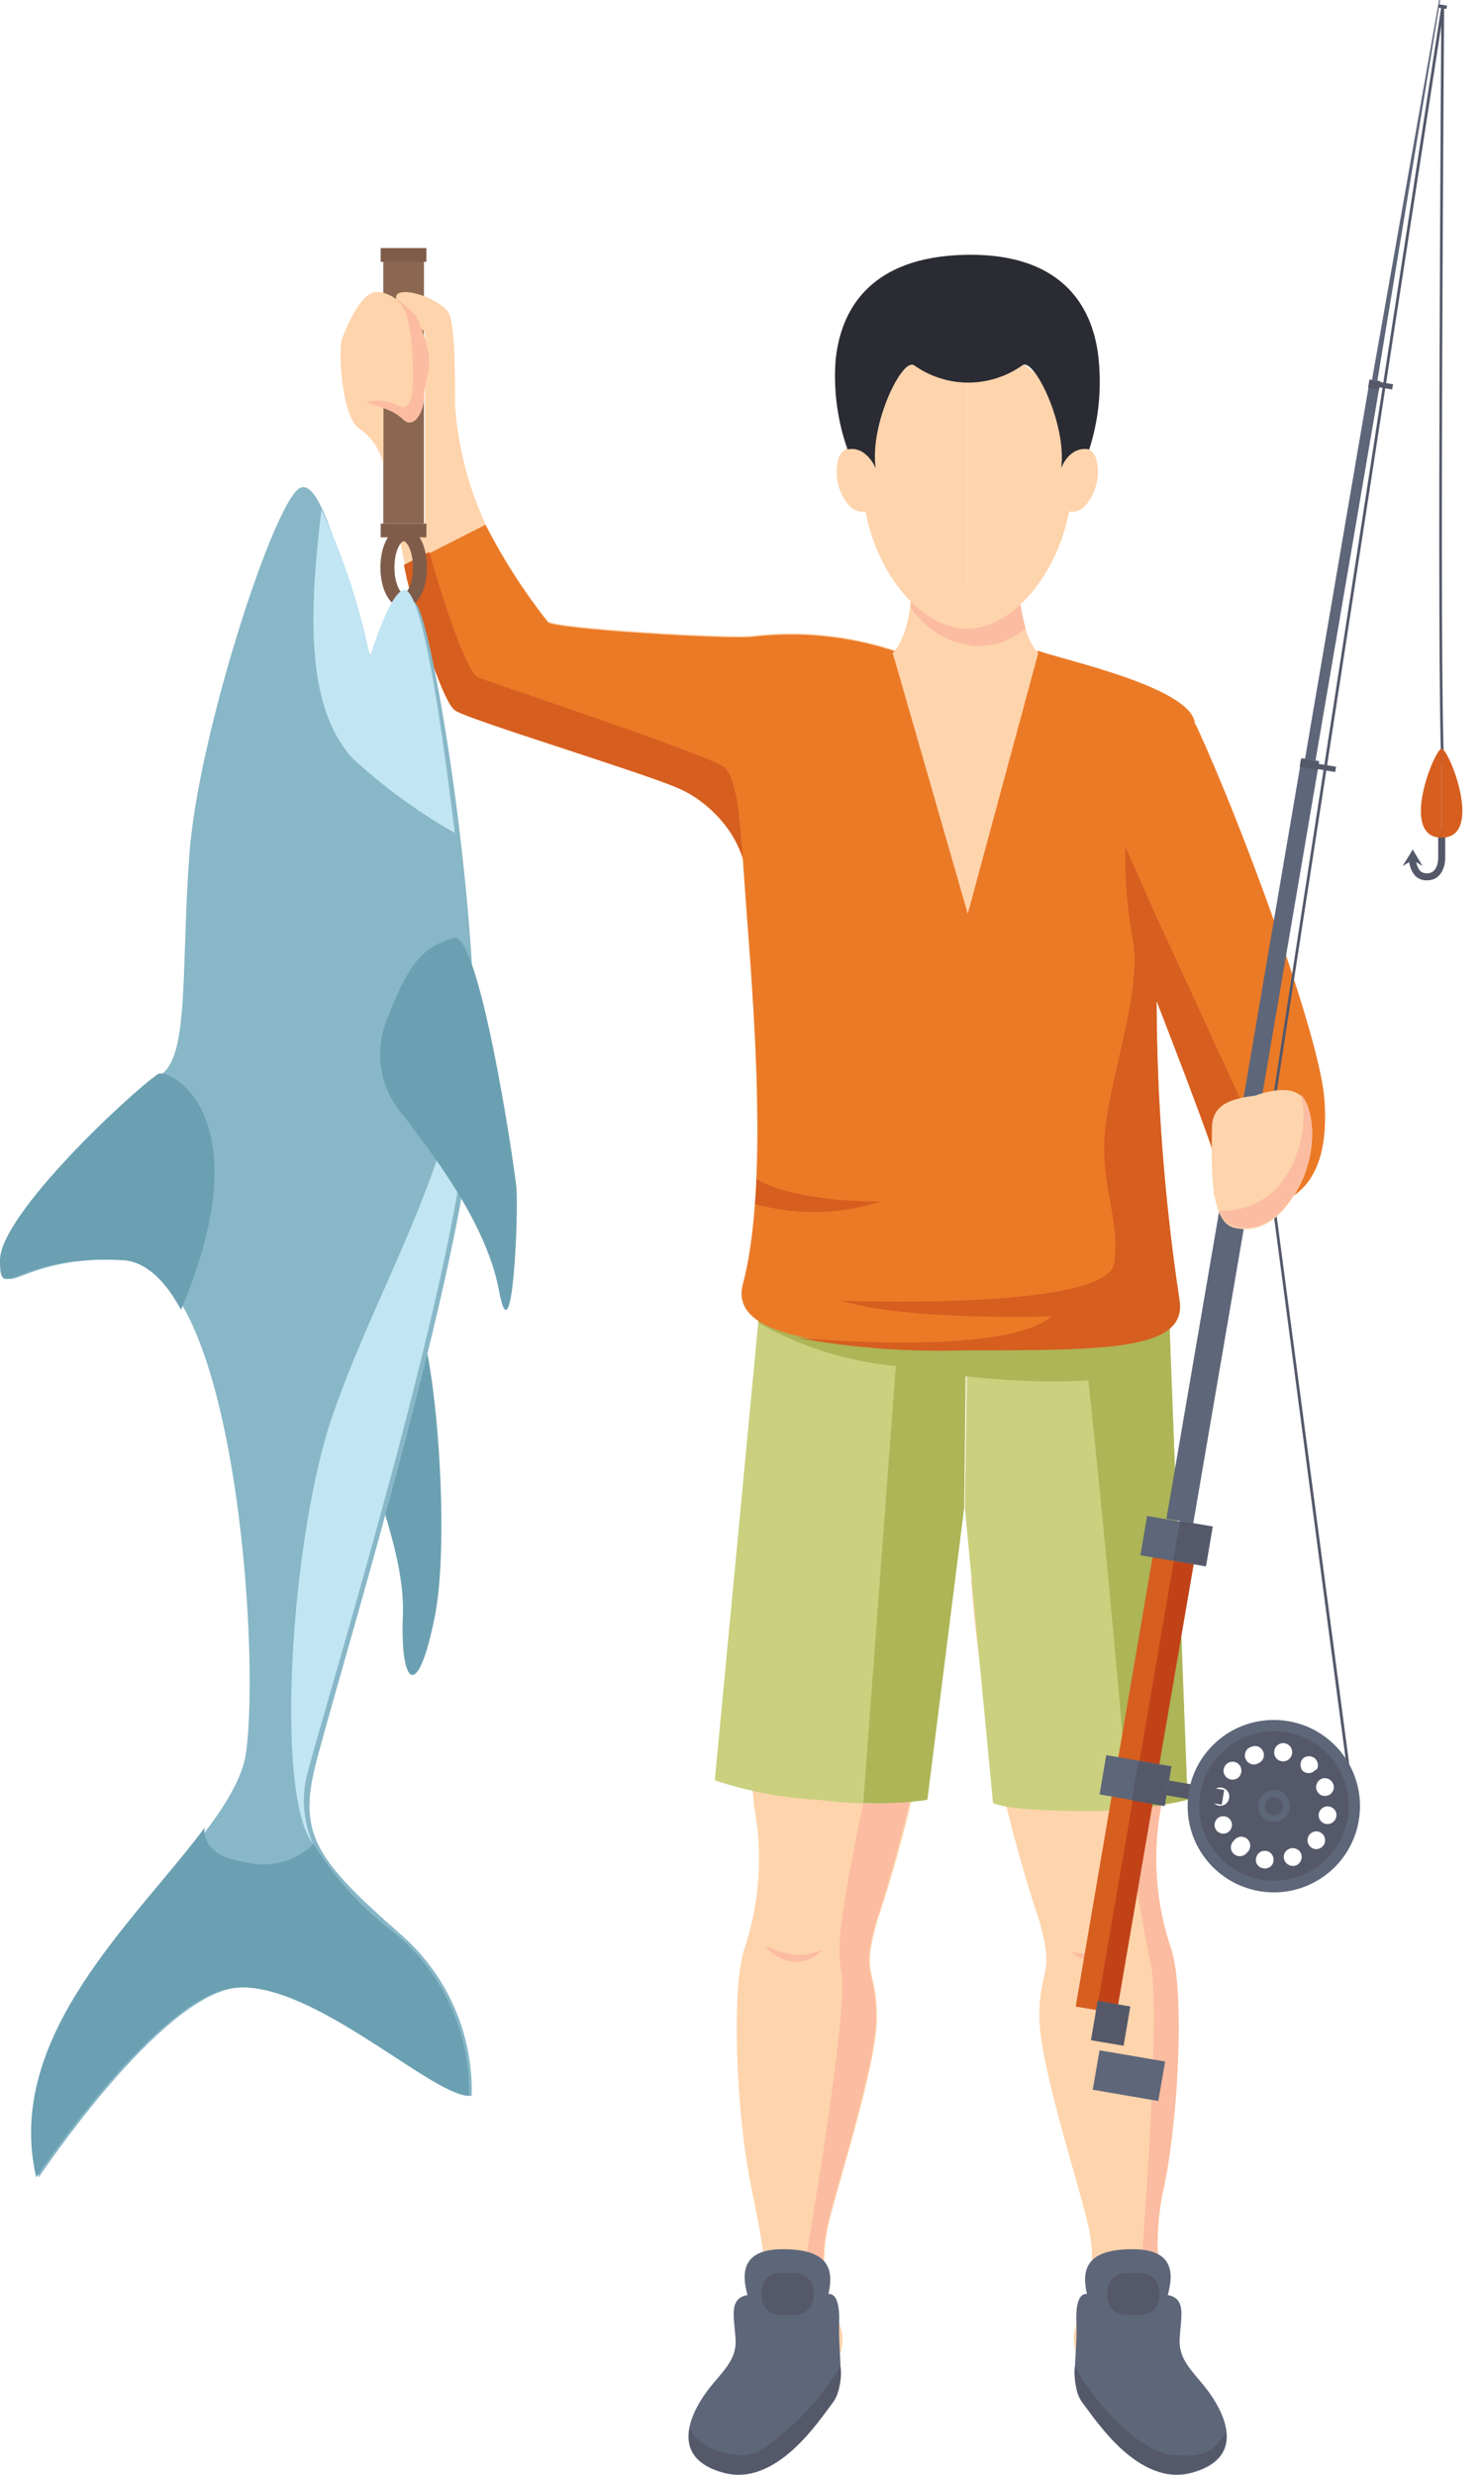 <svg width="15" height="25" viewBox="0 0 15 25" fill="none" xmlns="http://www.w3.org/2000/svg">
<g clip-path="url(#clip0_1232_6504)">
<path d="M7.676 15.775C7.556 16.592 7.538 17.421 7.622 18.243C7.713 18.726 7.679 19.225 7.523 19.691C7.395 20.074 7.435 21.297 7.588 22.066C7.741 22.835 7.84 23.175 7.463 23.536C7.463 23.536 7.528 24.572 7.747 24.387C7.895 24.219 8.078 24.086 8.283 23.995C8.334 23.972 8.38 23.939 8.417 23.896C8.454 23.854 8.482 23.805 8.499 23.751C8.515 23.698 8.52 23.641 8.514 23.585C8.507 23.53 8.488 23.476 8.459 23.428C8.336 23.15 8.301 22.841 8.36 22.543C8.419 22.213 8.871 20.868 8.865 20.369C8.859 19.869 8.706 19.977 8.865 19.415C9.239 18.294 9.472 17.13 9.557 15.951L7.676 15.775Z" fill="#FED4AC"/>
<path d="M8.422 23.357C8.322 23.097 8.296 22.814 8.349 22.54C8.408 22.21 8.859 20.866 8.854 20.366C8.848 19.867 8.695 19.974 8.854 19.413C9.065 18.762 9.233 18.099 9.359 17.426L8.857 17.5C8.703 18.431 8.408 19.549 8.502 19.898C8.595 20.247 8.136 22.872 8.136 22.872L8.422 23.357Z" fill="#FBBCA1"/>
<path d="M11.683 15.775C11.803 16.592 11.822 17.422 11.736 18.243C11.645 18.727 11.68 19.225 11.839 19.691C11.966 20.074 11.924 21.297 11.771 22.066C11.659 22.567 11.683 23.09 11.841 23.578C11.932 24.027 11.841 24.572 11.626 24.376C11.476 24.208 11.292 24.075 11.087 23.984C11.036 23.961 10.99 23.927 10.953 23.885C10.916 23.843 10.888 23.793 10.871 23.739C10.855 23.686 10.85 23.629 10.858 23.573C10.865 23.518 10.884 23.464 10.914 23.416C11.034 23.138 11.068 22.829 11.01 22.531C10.95 22.202 10.499 20.857 10.505 20.358C10.511 19.858 10.664 19.966 10.505 19.404C10.131 18.285 9.9 17.124 9.815 15.948L11.683 15.775Z" fill="#FED4AC"/>
<path d="M11.737 18.244C11.782 17.956 11.801 17.666 11.794 17.375L11.399 17.608C11.394 18.358 11.472 19.106 11.632 19.838C11.745 20.383 11.513 23.172 11.513 23.172C11.513 23.172 11.618 23.158 11.745 23.133C11.677 22.779 11.685 22.415 11.771 22.066C11.924 21.297 11.967 20.079 11.839 19.691C11.68 19.225 11.645 18.727 11.737 18.244Z" fill="#FBBCA1"/>
<path d="M8.286 23.439C8.434 23.059 8.516 22.721 7.912 22.721C7.406 22.721 7.489 23.079 7.653 23.439H8.286Z" fill="#5E6679"/>
<path d="M8.368 23.175C8.368 23.175 8.493 23.13 8.482 23.459C8.47 23.788 8.553 24.098 8.416 24.274C8.28 24.45 7.849 25.125 7.313 24.98C6.776 24.835 6.981 24.413 7.086 24.245C7.239 23.995 7.449 23.885 7.435 23.632C7.42 23.38 7.347 23.175 7.636 23.178L8.368 23.175Z" fill="#5E6679"/>
<path d="M11.073 23.439C10.928 23.059 10.843 22.721 11.447 22.721C11.955 22.721 11.87 23.079 11.705 23.439H11.073Z" fill="#5E6679"/>
<path d="M10.99 23.175C10.99 23.175 10.866 23.13 10.88 23.459C10.894 23.788 10.806 24.098 10.942 24.274C11.078 24.45 11.51 25.125 12.046 24.98C12.582 24.835 12.378 24.413 12.273 24.245C12.12 23.995 11.913 23.885 11.924 23.632C11.935 23.38 12.012 23.175 11.723 23.178L10.99 23.175Z" fill="#5E6679"/>
<path d="M7.735 12.614L7.225 17.985C7.562 18.097 7.914 18.163 8.269 18.181C8.635 18.23 9.006 18.23 9.373 18.181L9.744 15.236L9.779 12.937L7.735 12.614Z" fill="#CAD07E"/>
<path d="M11.802 12.886L12.003 18.181C11.68 18.257 11.348 18.295 11.016 18.295C10.127 18.295 10.037 18.212 10.037 18.212L9.753 15.236L9.787 12.937L11.802 12.886Z" fill="#CAD07E"/>
<path d="M9.75 13.641L9.546 13.209C9.546 13.209 8.127 13.076 7.682 13.173L7.665 13.363C8.092 13.605 8.566 13.755 9.055 13.8L8.726 18.209C8.942 18.223 9.159 18.213 9.373 18.181L9.745 15.236V15.219C9.747 15.088 9.762 14.075 9.75 13.641Z" fill="#ADB557"/>
<path d="M9.055 13.8C9.055 13.8 10.474 14.083 11.484 13.885C12.494 13.686 9.186 13.297 9.186 13.297L9.055 13.8Z" fill="#ADB557"/>
<path d="M11.411 18.277C11.61 18.26 11.808 18.227 12.004 18.181L11.802 12.886L10.968 13.641C11.186 15.607 11.393 18.053 11.411 18.277Z" fill="#ADB557"/>
<path d="M4.285 2.574H3.874V5.289H4.285V2.574Z" fill="#8B6751"/>
<path d="M9.055 6.572C8.587 6.415 8.09 6.364 7.6 6.422C7.392 6.45 5.571 6.345 5.534 6.271C5.292 5.966 5.081 5.637 4.904 5.289C4.733 4.914 4.63 4.512 4.6 4.1C4.6 3.766 4.6 3.221 4.521 3.138C4.353 2.957 3.936 2.877 4.013 3.036C4.088 3.158 4.184 3.265 4.296 3.354V5.289H4.013C4.013 5.289 4.069 5.604 4.118 5.829C4.166 6.053 4.467 7.08 4.609 7.177C4.751 7.273 6.527 7.809 6.879 7.968C7.231 8.127 7.56 8.536 7.529 8.82L8.987 7.599L9.055 6.572Z" fill="#FED4AC"/>
<path d="M4.109 5.829C4.157 6.05 4.458 7.08 4.6 7.176C4.742 7.273 6.518 7.809 6.87 7.968C7.222 8.127 7.551 8.536 7.52 8.82L8.979 7.599L9.058 6.583C8.59 6.427 8.093 6.375 7.602 6.433C7.395 6.461 5.573 6.356 5.536 6.283C5.295 5.977 5.084 5.648 4.907 5.301L4.086 5.718L4.109 5.829Z" fill="#EB7A27"/>
<path d="M4.208 3.192C4.112 3.096 3.91 2.909 3.768 2.957C3.626 3.005 3.507 3.297 3.459 3.417C3.411 3.536 3.459 4.239 3.638 4.333C3.758 4.419 3.843 4.546 3.876 4.691V4.123C3.953 4.146 4.023 4.187 4.08 4.242C4.185 4.336 4.285 4.157 4.285 4.015C4.285 3.873 4.367 3.746 4.327 3.55C4.3 3.427 4.26 3.307 4.208 3.192Z" fill="#FED4AC"/>
<path d="M4.31 5.289H3.848V5.428H4.31V5.289Z" fill="#7F5C4A"/>
<path d="M4.31 2.506H3.848V2.645H4.31V2.506Z" fill="#7F5C4A"/>
<path d="M7.316 7.747C7.134 7.616 5.003 6.91 4.838 6.845C4.674 6.779 4.339 5.576 4.339 5.576L4.083 5.707L4.109 5.829C4.157 6.05 4.458 7.08 4.6 7.177C4.742 7.273 6.518 7.809 6.87 7.968C7.024 8.037 7.161 8.137 7.272 8.263C7.384 8.389 7.467 8.537 7.517 8.697C7.5 8.448 7.458 7.852 7.316 7.747Z" fill="#D65E1F"/>
<path d="M7.517 8.797C7.517 8.797 7.517 8.754 7.517 8.686C7.523 8.723 7.523 8.76 7.517 8.797Z" fill="#D65E1F"/>
<path d="M4.081 6.141C3.947 6.141 3.845 5.965 3.845 5.732C3.845 5.499 3.947 5.326 4.081 5.326C4.214 5.326 4.316 5.499 4.316 5.732C4.316 5.965 4.214 6.141 4.081 6.141ZM4.081 5.468C4.052 5.468 3.987 5.559 3.987 5.732C3.987 5.905 4.052 5.999 4.081 5.999C4.109 5.999 4.174 5.905 4.174 5.732C4.174 5.559 4.109 5.468 4.081 5.468Z" fill="#7F5C4A"/>
<path d="M3.658 14.279C3.689 14.906 4.1 15.633 4.072 16.325C4.044 17.018 4.22 17.213 4.396 16.325C4.571 15.437 4.367 13.172 4.132 13.232C3.896 13.292 3.658 14.279 3.658 14.279Z" fill="#6BA0B2"/>
<path d="M3.857 6.896C3.573 6.351 3.289 4.685 3.005 4.949C2.722 5.213 2.004 7.455 1.916 8.61C1.828 9.764 1.916 10.653 1.632 10.851C1.348 11.05 0.037 12.27 0.037 12.73C0.037 13.19 0.185 12.665 1.277 12.73C2.37 12.795 2.634 16.686 2.486 17.71C2.338 18.734 -0.02 20.148 0.392 21.995C0.392 21.995 1.601 20.182 2.378 20.082C3.156 19.983 4.384 21.172 4.768 21.172C4.776 20.859 4.714 20.549 4.586 20.264C4.459 19.978 4.268 19.725 4.03 19.523C3.204 18.797 3.025 18.533 3.178 17.875C3.332 17.216 4.631 13.028 4.776 11.311C4.921 9.594 4.39 6.334 4.208 6.104C4.027 5.874 3.857 6.896 3.857 6.896Z" fill="#88B7C7"/>
<path d="M4.086 5.959C3.939 5.973 3.74 6.635 3.74 6.635C3.636 6.121 3.471 5.622 3.249 5.148C3.133 6.127 3.073 7.117 3.559 7.656C3.874 7.948 4.223 8.202 4.597 8.414C4.455 7.245 4.265 5.959 4.086 5.959Z" fill="#C1E5F2"/>
<path d="M4.725 11.311C4.739 11.138 4.747 10.948 4.747 10.743H4.708C4.339 12.242 3.783 13.096 3.365 14.288C2.948 15.48 2.767 18.116 3.164 18.627C3.059 18.389 3.043 18.121 3.119 17.872C3.289 17.213 4.58 13.028 4.725 11.311Z" fill="#C1E5F2"/>
<path d="M3.933 10.247C3.854 10.414 3.825 10.601 3.852 10.785C3.879 10.968 3.959 11.139 4.084 11.277C4.271 11.535 4.907 12.301 5.043 13.034C5.179 13.766 5.244 12.256 5.219 11.992C5.193 11.728 4.841 9.39 4.583 9.475C4.325 9.56 4.163 9.648 3.933 10.247Z" fill="#6BA0B2"/>
<path d="M1.24 12.73C1.473 12.744 1.669 12.934 1.83 13.232C2.667 11.246 1.697 10.78 1.595 10.851C1.311 11.047 0 12.27 0 12.73C0 13.19 0.148 12.665 1.24 12.73Z" fill="#6BA0B2"/>
<path d="M3.984 19.523C3.659 19.278 3.383 18.974 3.17 18.627C3.083 18.713 2.975 18.775 2.857 18.808C2.738 18.841 2.614 18.843 2.495 18.814C2.006 18.751 2.069 18.462 2.069 18.462C1.379 19.393 0.034 20.565 0.366 21.995C0.366 21.995 1.575 20.182 2.353 20.082C3.13 19.983 4.359 21.172 4.742 21.172C4.748 20.858 4.683 20.546 4.552 20.261C4.421 19.975 4.227 19.723 3.984 19.523Z" fill="#6BA0B2"/>
<path d="M13.238 10.445L12.003 10.922C12.094 11.169 12.182 11.41 12.248 11.612C12.358 11.944 12.225 12.063 12.281 12.086C12.463 12.159 13.482 12.327 13.377 11.087C13.349 10.869 13.303 10.655 13.238 10.445Z" fill="#FED4AC"/>
<path d="M12.086 7.318C12.548 8.312 13.331 10.44 13.385 11.087C13.49 12.327 12.63 12.222 12.446 12.137C12.392 12.114 12.367 11.944 12.256 11.612C12.003 10.848 11.461 9.506 11.461 9.506L11.127 7.503L12.086 7.318Z" fill="#EB7A27"/>
<path d="M7.517 8.797C7.463 7.945 7.372 7.741 7.426 7.378C7.48 7.015 8.723 6.677 9.024 6.575L9.759 7.049L10.494 6.575C10.794 6.677 12.02 6.944 12.077 7.298C12.134 7.653 11.742 9.234 11.688 10.094C11.691 11.109 11.769 12.123 11.921 13.127C11.986 13.627 11.169 13.621 9.75 13.621C8.229 13.621 7.381 13.47 7.508 12.974C7.804 11.873 7.571 9.671 7.517 8.797Z" fill="#EB7A27"/>
<path d="M10.289 5.846C10.289 5.846 10.304 6.413 10.494 6.595C10.494 6.595 10.318 7.228 9.759 7.228V5.914L10.289 5.846Z" fill="#FED4AC"/>
<path d="M9.228 5.846C9.228 5.846 9.214 6.413 9.024 6.595C9.024 6.595 9.2 7.228 9.759 7.228V5.914L9.228 5.846Z" fill="#FED4AC"/>
<path d="M9.867 6.527C9.733 6.515 9.603 6.474 9.487 6.405C9.372 6.336 9.273 6.242 9.2 6.129C9.215 6.035 9.224 5.941 9.228 5.846L9.759 5.914L10.289 5.846C10.296 6.015 10.322 6.184 10.366 6.348C10.227 6.467 10.049 6.531 9.867 6.527Z" fill="#FBBCA1"/>
<path d="M9.776 6.351C9.322 6.351 8.868 5.812 8.749 5.167C8.718 5.173 8.686 5.17 8.657 5.159C8.627 5.148 8.601 5.129 8.581 5.105C8.526 5.04 8.487 4.963 8.469 4.88C8.45 4.797 8.453 4.71 8.476 4.628C8.487 4.599 8.505 4.573 8.528 4.553C8.551 4.532 8.579 4.518 8.609 4.511C8.64 4.504 8.671 4.505 8.701 4.514C8.731 4.522 8.758 4.538 8.78 4.56C8.78 4.56 8.749 3.536 9.776 3.536V6.351Z" fill="#FED4AC"/>
<path d="M9.776 6.351C10.23 6.351 10.684 5.812 10.806 5.167C10.837 5.173 10.869 5.17 10.898 5.159C10.927 5.148 10.953 5.129 10.973 5.105C11.028 5.04 11.067 4.963 11.085 4.88C11.103 4.797 11.101 4.71 11.078 4.628C11.068 4.599 11.05 4.573 11.027 4.553C11.004 4.532 10.976 4.518 10.945 4.511C10.915 4.504 10.883 4.505 10.854 4.514C10.824 4.522 10.797 4.538 10.775 4.56C10.775 4.56 10.806 3.536 9.776 3.536V6.351Z" fill="#FED4AC"/>
<path d="M8.445 3.652C8.49 3.15 8.777 2.588 9.776 2.574C10.775 2.56 11.064 3.141 11.107 3.652C11.134 3.952 11.102 4.254 11.01 4.54C10.806 4.501 10.726 4.73 10.726 4.73C10.786 4.282 10.443 3.595 10.332 3.692C10.173 3.804 9.982 3.865 9.787 3.865C9.592 3.865 9.402 3.804 9.242 3.692C9.123 3.601 8.788 4.282 8.851 4.73C8.851 4.73 8.76 4.501 8.567 4.54C8.466 4.256 8.425 3.953 8.445 3.652Z" fill="#2A2B33"/>
<path d="M10.826 19.71C10.918 19.738 11.014 19.749 11.11 19.745C11.176 19.738 11.24 19.718 11.3 19.688C11.329 19.673 11.357 19.657 11.385 19.64C11.367 19.669 11.347 19.695 11.322 19.719C11.267 19.772 11.195 19.805 11.118 19.813C11.042 19.82 10.965 19.805 10.897 19.77C10.87 19.754 10.846 19.734 10.826 19.71Z" fill="#FBBCA1"/>
<path d="M7.735 19.654C7.824 19.701 7.92 19.732 8.019 19.745C8.086 19.752 8.153 19.747 8.218 19.728C8.249 19.72 8.279 19.709 8.309 19.696C8.287 19.724 8.261 19.747 8.232 19.765C8.166 19.804 8.09 19.822 8.013 19.816C7.937 19.806 7.865 19.777 7.803 19.73C7.777 19.708 7.754 19.682 7.735 19.654Z" fill="#FBBCA1"/>
<path d="M8.416 24.268C8.484 24.158 8.512 24.029 8.496 23.902C8.3 24.227 8.039 24.508 7.73 24.728C7.486 24.923 6.972 24.696 6.975 24.506C6.938 24.682 6.975 24.881 7.315 24.974C7.843 25.128 8.28 24.444 8.416 24.268Z" fill="#545869"/>
<path d="M12.046 24.972C12.329 24.889 12.409 24.73 12.395 24.574C12.25 24.773 12.171 24.83 11.844 24.799C11.444 24.759 10.942 24.089 10.865 23.902C10.851 24.028 10.877 24.156 10.942 24.265C11.081 24.444 11.518 25.128 12.046 24.972Z" fill="#545869"/>
<path d="M11.533 22.962H11.379C11.277 22.962 11.195 23.045 11.195 23.147V23.201C11.195 23.303 11.277 23.385 11.379 23.385H11.533C11.634 23.385 11.717 23.303 11.717 23.201V23.147C11.717 23.045 11.634 22.962 11.533 22.962Z" fill="#545869"/>
<path d="M8.036 22.962H7.883C7.781 22.962 7.699 23.045 7.699 23.147V23.201C7.699 23.303 7.781 23.385 7.883 23.385H8.036C8.138 23.385 8.221 23.303 8.221 23.201V23.147C8.221 23.045 8.138 22.962 8.036 22.962Z" fill="#545869"/>
<path d="M9.024 6.598L9.782 9.231L10.494 6.598H9.024Z" fill="#FED4AC"/>
<path d="M4.285 4.012C4.285 3.871 4.367 3.743 4.327 3.547C4.299 3.425 4.26 3.306 4.208 3.192C4.153 3.136 4.094 3.084 4.032 3.036H4.012C4.129 3.116 4.157 3.388 4.165 3.536C4.174 3.683 4.217 4.183 4.041 4.103C3.935 4.047 3.813 4.033 3.697 4.064L3.876 4.12C3.953 4.143 4.023 4.184 4.08 4.239C4.185 4.333 4.285 4.154 4.285 4.012Z" fill="#FBBCA1"/>
<path d="M11.674 9.228L11.373 8.55C11.367 8.871 11.394 9.191 11.453 9.506C11.529 9.989 11.288 10.655 11.186 11.291C11.084 11.927 11.328 12.27 11.263 12.758C11.197 13.246 8.501 13.139 8.501 13.139C9.174 13.348 10.63 13.297 10.63 13.297C10.15 13.712 8.076 13.516 8.05 13.513C8.612 13.617 9.182 13.659 9.753 13.641C11.172 13.641 11.989 13.641 11.924 13.147C11.772 12.143 11.694 11.129 11.691 10.114C11.867 10.568 12.105 11.186 12.259 11.62C12.369 11.952 12.395 12.123 12.449 12.145L12.704 11.464L11.674 9.228Z" fill="#D65E1F"/>
<path d="M13.666 18.258L12.787 11.609L14.569 0.065L14.597 0.071L12.815 11.609L13.695 18.255L13.666 18.258Z" fill="#545869"/>
<path d="M12.374 18.082L11.765 17.978L11.739 18.127L12.349 18.231L12.374 18.082Z" fill="#545869"/>
<path d="M13.022 17.387C12.852 17.358 12.678 17.38 12.52 17.45C12.363 17.52 12.23 17.636 12.138 17.781C12.046 17.927 12 18.097 12.005 18.269C12.009 18.442 12.065 18.609 12.165 18.749C12.265 18.89 12.404 18.998 12.565 19.059C12.726 19.121 12.901 19.133 13.069 19.095C13.237 19.056 13.39 18.969 13.509 18.844C13.627 18.718 13.706 18.561 13.734 18.391C13.773 18.163 13.72 17.93 13.586 17.741C13.453 17.553 13.25 17.425 13.022 17.387ZM12.755 18.95C12.615 18.926 12.486 18.861 12.383 18.763C12.28 18.666 12.208 18.539 12.177 18.401C12.145 18.262 12.156 18.117 12.207 17.985C12.258 17.852 12.347 17.738 12.463 17.656C12.579 17.574 12.717 17.528 12.859 17.525C13.001 17.521 13.141 17.56 13.261 17.636C13.381 17.712 13.476 17.822 13.533 17.952C13.591 18.081 13.608 18.226 13.584 18.366C13.552 18.553 13.446 18.72 13.291 18.829C13.135 18.939 12.943 18.982 12.755 18.95Z" fill="#5E6679"/>
<path d="M13.005 17.5C12.858 17.475 12.707 17.494 12.57 17.554C12.434 17.615 12.318 17.715 12.239 17.841C12.159 17.967 12.118 18.114 12.122 18.264C12.126 18.413 12.174 18.558 12.261 18.68C12.347 18.802 12.467 18.895 12.607 18.949C12.746 19.002 12.898 19.013 13.044 18.98C13.189 18.947 13.322 18.872 13.425 18.763C13.527 18.655 13.596 18.518 13.621 18.371C13.655 18.174 13.609 17.971 13.493 17.808C13.378 17.645 13.202 17.534 13.005 17.5ZM13.36 17.968C13.382 17.96 13.407 17.961 13.429 17.971C13.451 17.981 13.468 18 13.476 18.022C13.485 18.044 13.484 18.069 13.474 18.09C13.464 18.112 13.446 18.129 13.424 18.137C13.402 18.145 13.377 18.144 13.355 18.135C13.334 18.125 13.317 18.107 13.309 18.085C13.3 18.062 13.301 18.038 13.311 18.016C13.32 17.994 13.338 17.977 13.36 17.968ZM12.245 18.136C12.246 18.123 12.25 18.112 12.257 18.101C12.263 18.091 12.271 18.082 12.281 18.075C12.291 18.067 12.302 18.062 12.314 18.059C12.326 18.057 12.338 18.056 12.35 18.058C12.362 18.061 12.374 18.065 12.384 18.072C12.394 18.078 12.403 18.087 12.41 18.097C12.417 18.107 12.421 18.119 12.424 18.131C12.426 18.143 12.426 18.155 12.423 18.167C12.419 18.191 12.406 18.212 12.386 18.226C12.367 18.239 12.342 18.245 12.318 18.241C12.295 18.236 12.274 18.222 12.261 18.203C12.247 18.183 12.241 18.159 12.245 18.136ZM12.392 18.519C12.376 18.524 12.358 18.525 12.342 18.52C12.325 18.516 12.31 18.507 12.299 18.494C12.287 18.481 12.28 18.465 12.277 18.448C12.275 18.431 12.277 18.414 12.285 18.398C12.292 18.383 12.303 18.369 12.318 18.36C12.333 18.351 12.35 18.347 12.367 18.347C12.384 18.348 12.401 18.353 12.415 18.363C12.429 18.373 12.44 18.386 12.446 18.402C12.451 18.413 12.453 18.425 12.452 18.438C12.452 18.45 12.449 18.461 12.444 18.472C12.439 18.483 12.432 18.493 12.423 18.501C12.414 18.509 12.404 18.515 12.392 18.519ZM12.523 17.951C12.51 17.964 12.494 17.973 12.476 17.976C12.459 17.98 12.44 17.978 12.424 17.971C12.407 17.965 12.393 17.953 12.383 17.938C12.373 17.923 12.367 17.905 12.367 17.887C12.367 17.869 12.373 17.852 12.383 17.837C12.393 17.822 12.407 17.81 12.424 17.803C12.44 17.797 12.459 17.795 12.476 17.798C12.494 17.802 12.51 17.811 12.523 17.823C12.539 17.841 12.548 17.864 12.548 17.887C12.548 17.911 12.539 17.934 12.523 17.951ZM12.594 18.726C12.577 18.742 12.555 18.751 12.531 18.751C12.508 18.751 12.486 18.742 12.469 18.726C12.46 18.718 12.453 18.708 12.448 18.697C12.444 18.686 12.441 18.674 12.441 18.662C12.441 18.65 12.444 18.638 12.448 18.627C12.453 18.616 12.46 18.606 12.469 18.598C12.476 18.587 12.485 18.577 12.496 18.57C12.507 18.562 12.519 18.558 12.532 18.555C12.545 18.553 12.558 18.554 12.571 18.558C12.584 18.561 12.596 18.567 12.606 18.576C12.616 18.584 12.624 18.595 12.629 18.607C12.635 18.619 12.637 18.632 12.637 18.645C12.637 18.659 12.634 18.672 12.629 18.683C12.623 18.695 12.615 18.706 12.605 18.715L12.594 18.726ZM12.719 17.812C12.707 17.819 12.695 17.823 12.682 17.824C12.669 17.825 12.655 17.823 12.643 17.819C12.631 17.814 12.62 17.808 12.61 17.798C12.601 17.789 12.594 17.778 12.589 17.766C12.584 17.754 12.582 17.741 12.583 17.728C12.584 17.715 12.587 17.702 12.593 17.691C12.599 17.679 12.608 17.669 12.618 17.661C12.629 17.653 12.64 17.648 12.653 17.645C12.664 17.64 12.676 17.638 12.688 17.638C12.7 17.639 12.712 17.641 12.723 17.646C12.734 17.651 12.744 17.659 12.752 17.668C12.76 17.677 12.766 17.687 12.77 17.699C12.774 17.709 12.776 17.721 12.775 17.733C12.775 17.744 12.772 17.755 12.768 17.766C12.763 17.776 12.756 17.786 12.748 17.794C12.739 17.802 12.729 17.808 12.719 17.812ZM12.77 18.873C12.758 18.872 12.746 18.868 12.736 18.862C12.726 18.856 12.717 18.848 12.71 18.839C12.703 18.829 12.698 18.818 12.696 18.806C12.693 18.795 12.693 18.783 12.696 18.771C12.698 18.76 12.702 18.749 12.708 18.739C12.714 18.729 12.722 18.72 12.732 18.713C12.741 18.706 12.752 18.701 12.763 18.699C12.775 18.696 12.786 18.696 12.798 18.698C12.809 18.699 12.821 18.703 12.831 18.71C12.841 18.716 12.849 18.724 12.856 18.733C12.863 18.743 12.868 18.753 12.87 18.765C12.873 18.776 12.874 18.788 12.872 18.8C12.87 18.811 12.867 18.823 12.861 18.833C12.855 18.843 12.847 18.852 12.837 18.859C12.827 18.866 12.816 18.871 12.805 18.873C12.793 18.876 12.781 18.876 12.77 18.873ZM12.954 17.792C12.93 17.788 12.909 17.775 12.895 17.755C12.882 17.735 12.876 17.711 12.88 17.687C12.882 17.675 12.886 17.663 12.892 17.653C12.899 17.642 12.907 17.633 12.917 17.626C12.927 17.619 12.938 17.614 12.95 17.611C12.961 17.608 12.974 17.608 12.986 17.61C12.998 17.612 13.009 17.617 13.02 17.623C13.03 17.63 13.039 17.639 13.046 17.649C13.052 17.659 13.057 17.67 13.059 17.682C13.062 17.694 13.062 17.706 13.059 17.718C13.055 17.742 13.041 17.763 13.022 17.777C13.002 17.791 12.978 17.796 12.954 17.792ZM13.099 18.845C13.076 18.852 13.052 18.851 13.03 18.841C13.008 18.831 12.991 18.813 12.982 18.791C12.978 18.78 12.976 18.768 12.976 18.756C12.976 18.744 12.979 18.732 12.984 18.721C12.989 18.71 12.996 18.701 13.005 18.693C13.014 18.685 13.025 18.679 13.036 18.675C13.059 18.666 13.084 18.668 13.106 18.678C13.127 18.688 13.144 18.706 13.153 18.729C13.16 18.751 13.159 18.776 13.149 18.797C13.139 18.819 13.121 18.836 13.099 18.845ZM13.297 17.877C13.29 17.887 13.281 17.895 13.27 17.9C13.26 17.906 13.248 17.91 13.236 17.911C13.225 17.912 13.213 17.911 13.201 17.908C13.19 17.905 13.179 17.899 13.17 17.892C13.154 17.874 13.145 17.851 13.145 17.828C13.145 17.804 13.154 17.781 13.17 17.764C13.186 17.749 13.207 17.741 13.228 17.741C13.25 17.74 13.271 17.747 13.288 17.761C13.305 17.775 13.316 17.794 13.32 17.815C13.324 17.837 13.32 17.859 13.309 17.877H13.297ZM13.368 18.652C13.36 18.661 13.35 18.668 13.339 18.672C13.328 18.677 13.316 18.68 13.305 18.68C13.293 18.68 13.281 18.677 13.27 18.672C13.259 18.668 13.249 18.661 13.241 18.652C13.225 18.635 13.216 18.613 13.216 18.59C13.216 18.566 13.225 18.544 13.241 18.527C13.249 18.519 13.259 18.512 13.27 18.507C13.281 18.502 13.293 18.5 13.305 18.5C13.316 18.5 13.328 18.502 13.339 18.507C13.35 18.512 13.36 18.519 13.368 18.527C13.377 18.535 13.383 18.545 13.388 18.556C13.392 18.567 13.394 18.578 13.394 18.59C13.394 18.601 13.392 18.613 13.388 18.623C13.383 18.634 13.377 18.644 13.368 18.652ZM13.402 18.425C13.391 18.423 13.38 18.419 13.37 18.412C13.36 18.406 13.351 18.398 13.345 18.388C13.338 18.379 13.333 18.368 13.331 18.356C13.328 18.345 13.328 18.333 13.33 18.322C13.332 18.31 13.336 18.299 13.343 18.289C13.349 18.279 13.357 18.271 13.367 18.264C13.377 18.257 13.387 18.252 13.399 18.25C13.41 18.247 13.422 18.247 13.434 18.249C13.445 18.251 13.456 18.255 13.466 18.261C13.476 18.267 13.485 18.275 13.492 18.285C13.499 18.294 13.504 18.305 13.507 18.316C13.509 18.328 13.509 18.34 13.507 18.351C13.503 18.375 13.49 18.396 13.47 18.41C13.45 18.424 13.426 18.429 13.402 18.425Z" fill="#545869"/>
<path d="M13.037 18.272C13.029 18.314 13.005 18.351 12.97 18.376C12.935 18.4 12.891 18.41 12.849 18.402C12.828 18.399 12.808 18.392 12.79 18.381C12.772 18.37 12.757 18.355 12.745 18.338C12.732 18.321 12.724 18.301 12.719 18.281C12.715 18.26 12.715 18.239 12.719 18.218C12.726 18.176 12.749 18.138 12.784 18.113C12.818 18.088 12.861 18.078 12.903 18.085C12.945 18.092 12.983 18.116 13.008 18.151C13.033 18.186 13.043 18.229 13.037 18.272Z" fill="#5E6679"/>
<path d="M12.965 18.261C12.962 18.278 12.954 18.295 12.942 18.308C12.929 18.321 12.913 18.33 12.896 18.334C12.878 18.337 12.86 18.336 12.843 18.33C12.826 18.323 12.812 18.312 12.802 18.297C12.791 18.282 12.786 18.265 12.785 18.247C12.785 18.229 12.79 18.211 12.799 18.196C12.809 18.181 12.823 18.169 12.839 18.162C12.856 18.155 12.874 18.152 12.892 18.155C12.915 18.16 12.936 18.173 12.95 18.193C12.964 18.212 12.97 18.237 12.965 18.261Z" fill="#545869"/>
<path d="M12.103 15.505L11.7 15.436L10.873 20.27L11.276 20.338L12.103 15.505Z" fill="#D65E1F"/>
<path d="M12.119 15.492L11.918 15.458L11.088 20.291L11.289 20.325L12.119 15.492Z" fill="#C24218"/>
<path d="M11.777 20.825L11.114 20.712L11.045 21.11L11.708 21.224L11.777 20.825Z" fill="#5E6679"/>
<path d="M11.425 20.269L11.095 20.212L11.027 20.61L11.357 20.666L11.425 20.269Z" fill="#545869"/>
<path d="M11.842 17.843L11.182 17.73L11.114 18.127L11.774 18.24L11.842 17.843Z" fill="#5E6679"/>
<path d="M11.837 17.848L11.507 17.791L11.44 18.188L11.77 18.245L11.837 17.848Z" fill="#545869"/>
<path d="M12.255 15.427L11.595 15.314L11.527 15.711L12.187 15.824L12.255 15.427Z" fill="#5E6679"/>
<path d="M12.258 15.42L11.928 15.364L11.86 15.761L12.191 15.817L12.258 15.42Z" fill="#545869"/>
<path d="M12.72 11.549L12.449 11.502L11.79 15.342L12.061 15.389L12.72 11.549Z" fill="#5E6679"/>
<path d="M13.335 7.688L13.156 7.658L12.5 11.498L12.679 11.529L13.335 7.688Z" fill="#5E6679"/>
<path d="M13.952 3.854L13.846 3.836L13.189 7.676L13.295 7.694L13.952 3.854Z" fill="#5E6679"/>
<path d="M14.557 0.003L14.546 0L13.868 3.837L13.922 3.848L14.557 0.003Z" fill="#5E6679"/>
<path d="M12.702 11.64L12.432 11.595L12.446 11.501L12.719 11.549L12.702 11.64Z" fill="#545869"/>
<path d="M13.315 7.778L13.136 7.747L13.15 7.667L13.329 7.699L13.315 7.778Z" fill="#545869"/>
<path d="M13.317 7.769L13.496 7.799L13.505 7.746L13.326 7.716L13.317 7.769Z" fill="#545869"/>
<path d="M13.94 3.912L14.071 3.935L14.081 3.882L13.949 3.859L13.94 3.912Z" fill="#545869"/>
<path d="M14.538 0.077L14.62 0.091L14.626 0.057L14.543 0.043L14.538 0.077Z" fill="#545869"/>
<path d="M12.706 11.623L12.885 11.653L12.894 11.6L12.715 11.569L12.706 11.623Z" fill="#545869"/>
<path d="M13.939 3.936L13.828 3.916L13.842 3.834L13.953 3.851L13.939 3.936Z" fill="#545869"/>
<path d="M12.69 11.067C12.483 11.095 12.25 11.135 12.25 11.396C12.25 11.657 12.208 12.333 12.469 12.401C12.73 12.469 12.965 12.318 13.144 11.961C13.323 11.603 13.28 11.192 13.144 11.067C13.008 10.942 12.69 11.067 12.69 11.067Z" fill="#FED4AC"/>
<path d="M8.905 12.137C7.96 12.137 7.645 11.91 7.645 11.91C7.645 12.043 7.645 12.035 7.63 12.162C8.048 12.279 8.491 12.27 8.905 12.137Z" fill="#D65E1F"/>
<path d="M12.324 12.233C12.335 12.268 12.353 12.3 12.379 12.327C12.404 12.354 12.435 12.374 12.469 12.386C12.73 12.455 12.966 12.304 13.144 11.947C13.323 11.589 13.28 11.178 13.144 11.053C13.255 11.351 13.102 12.242 12.324 12.233Z" fill="#FBBCA1"/>
<path d="M14.569 7.721C14.521 6.788 14.569 0.133 14.569 0.06H14.597C14.597 0.128 14.546 6.782 14.597 7.721H14.569Z" fill="#545869"/>
<path d="M14.427 8.893C14.405 8.895 14.382 8.891 14.361 8.883C14.34 8.876 14.321 8.864 14.305 8.848C14.262 8.798 14.24 8.734 14.242 8.669H14.313C14.311 8.715 14.325 8.76 14.353 8.797C14.373 8.815 14.4 8.824 14.427 8.822C14.535 8.822 14.537 8.678 14.537 8.669V8.385H14.608V8.669C14.608 8.749 14.569 8.893 14.427 8.893Z" fill="#545869"/>
<path d="M14.177 8.749L14.254 8.624L14.279 8.581L14.305 8.624L14.379 8.749L14.254 8.672H14.305L14.177 8.749Z" fill="#545869"/>
<path d="M14.571 7.562C14.645 7.562 15.005 8.462 14.571 8.462V7.562Z" fill="#D65E1F"/>
<path d="M14.572 7.562C14.501 7.562 14.137 8.462 14.572 8.462V7.562Z" fill="#D65E1F"/>
</g>
<defs>
<clipPath id="clip0_1232_6504">
<rect width="14.781" height="25" fill="white"/>
</clipPath>
</defs>
</svg>
